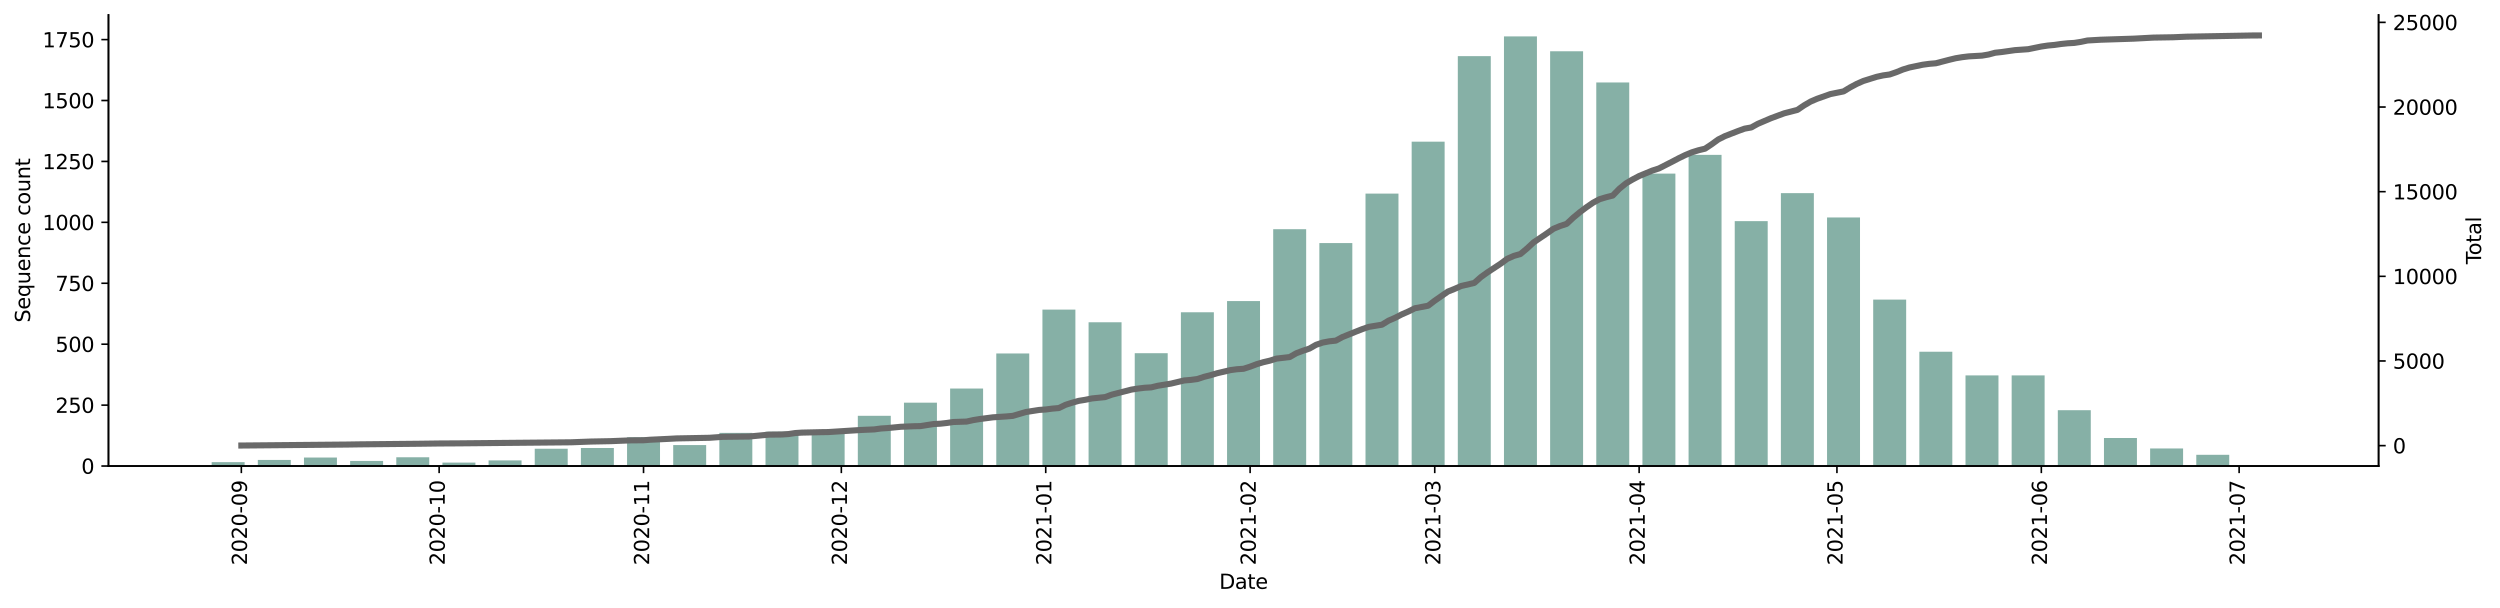 <?xml version="1.0" encoding="utf-8" standalone="no"?>
<!DOCTYPE svg PUBLIC "-//W3C//DTD SVG 1.1//EN"
  "http://www.w3.org/Graphics/SVG/1.1/DTD/svg11.dtd">
<svg height="298.766pt" version="1.1" viewBox="0 0 1229.019 298.766" width="1229.019pt" xmlns="http://www.w3.org/2000/svg" xmlns:xlink="http://www.w3.org/1999/xlink">
 <defs>
  <style type="text/css">*{stroke-linecap:butt;stroke-linejoin:round;}</style>
 </defs>
 <g id="figure_1">
  <g id="patch_1">
   <path d="M 0 298.766 
L 1229.019 298.766 
L 1229.019 0 
L 0 0 
z
" style="fill:#ffffff;"/>
  </g>
  <g id="axes_1">
   <g id="patch_2">
    <path d="M 53.328 229.105 
L 1169.328 229.105 
L 1169.328 7.345 
L 53.328 7.345 
z
" style="fill:#ffffff;"/>
   </g>
   <g id="patch_3">
    <path clip-path="url(#pffd2bc5285)" d="M 104.055 229.105 
L 120.262 229.105 
L 120.262 227.188 
L 104.055 227.188 
z
" style="fill:#86b0a6;"/>
   </g>
   <g id="patch_4">
    <path clip-path="url(#pffd2bc5285)" d="M 126.745 229.105 
L 142.952 229.105 
L 142.952 226.11 
L 126.745 226.11 
z
" style="fill:#86b0a6;"/>
   </g>
   <g id="patch_5">
    <path clip-path="url(#pffd2bc5285)" d="M 149.434 229.105 
L 165.641 229.105 
L 165.641 224.912 
L 149.434 224.912 
z
" style="fill:#86b0a6;"/>
   </g>
   <g id="patch_6">
    <path clip-path="url(#pffd2bc5285)" d="M 172.124 229.105 
L 188.331 229.105 
L 188.331 226.589 
L 172.124 226.589 
z
" style="fill:#86b0a6;"/>
   </g>
   <g id="patch_7">
    <path clip-path="url(#pffd2bc5285)" d="M 194.813 229.105 
L 211.02 229.105 
L 211.02 224.792 
L 194.813 224.792 
z
" style="fill:#86b0a6;"/>
   </g>
   <g id="patch_8">
    <path clip-path="url(#pffd2bc5285)" d="M 217.503 229.105 
L 233.71 229.105 
L 233.71 227.427 
L 217.503 227.427 
z
" style="fill:#86b0a6;"/>
   </g>
   <g id="patch_9">
    <path clip-path="url(#pffd2bc5285)" d="M 240.192 229.105 
L 256.399 229.105 
L 256.399 226.349 
L 240.192 226.349 
z
" style="fill:#86b0a6;"/>
   </g>
   <g id="patch_10">
    <path clip-path="url(#pffd2bc5285)" d="M 262.882 229.105 
L 279.089 229.105 
L 279.089 220.599 
L 262.882 220.599 
z
" style="fill:#86b0a6;"/>
   </g>
   <g id="patch_11">
    <path clip-path="url(#pffd2bc5285)" d="M 285.572 229.105 
L 301.778 229.105 
L 301.778 220.24 
L 285.572 220.24 
z
" style="fill:#86b0a6;"/>
   </g>
   <g id="patch_12">
    <path clip-path="url(#pffd2bc5285)" d="M 308.261 229.105 
L 324.468 229.105 
L 324.468 214.969 
L 308.261 214.969 
z
" style="fill:#86b0a6;"/>
   </g>
   <g id="patch_13">
    <path clip-path="url(#pffd2bc5285)" d="M 330.951 229.105 
L 347.157 229.105 
L 347.157 218.802 
L 330.951 218.802 
z
" style="fill:#86b0a6;"/>
   </g>
   <g id="patch_14">
    <path clip-path="url(#pffd2bc5285)" d="M 353.64 229.105 
L 369.847 229.105 
L 369.847 212.812 
L 353.64 212.812 
z
" style="fill:#86b0a6;"/>
   </g>
   <g id="patch_15">
    <path clip-path="url(#pffd2bc5285)" d="M 376.33 229.105 
L 392.536 229.105 
L 392.536 212.213 
L 376.33 212.213 
z
" style="fill:#86b0a6;"/>
   </g>
   <g id="patch_16">
    <path clip-path="url(#pffd2bc5285)" d="M 399.019 229.105 
L 415.226 229.105 
L 415.226 211.854 
L 399.019 211.854 
z
" style="fill:#86b0a6;"/>
   </g>
   <g id="patch_17">
    <path clip-path="url(#pffd2bc5285)" d="M 421.709 229.105 
L 437.915 229.105 
L 437.915 204.427 
L 421.709 204.427 
z
" style="fill:#86b0a6;"/>
   </g>
   <g id="patch_18">
    <path clip-path="url(#pffd2bc5285)" d="M 444.398 229.105 
L 460.605 229.105 
L 460.605 197.958 
L 444.398 197.958 
z
" style="fill:#86b0a6;"/>
   </g>
   <g id="patch_19">
    <path clip-path="url(#pffd2bc5285)" d="M 467.088 229.105 
L 483.294 229.105 
L 483.294 191.01 
L 467.088 191.01 
z
" style="fill:#86b0a6;"/>
   </g>
   <g id="patch_20">
    <path clip-path="url(#pffd2bc5285)" d="M 489.777 229.105 
L 505.984 229.105 
L 505.984 173.759 
L 489.777 173.759 
z
" style="fill:#86b0a6;"/>
   </g>
   <g id="patch_21">
    <path clip-path="url(#pffd2bc5285)" d="M 512.467 229.105 
L 528.673 229.105 
L 528.673 152.196 
L 512.467 152.196 
z
" style="fill:#86b0a6;"/>
   </g>
   <g id="patch_22">
    <path clip-path="url(#pffd2bc5285)" d="M 535.156 229.105 
L 551.363 229.105 
L 551.363 158.425 
L 535.156 158.425 
z
" style="fill:#86b0a6;"/>
   </g>
   <g id="patch_23">
    <path clip-path="url(#pffd2bc5285)" d="M 557.846 229.105 
L 574.052 229.105 
L 574.052 173.639 
L 557.846 173.639 
z
" style="fill:#86b0a6;"/>
   </g>
   <g id="patch_24">
    <path clip-path="url(#pffd2bc5285)" d="M 580.535 229.105 
L 596.742 229.105 
L 596.742 153.513 
L 580.535 153.513 
z
" style="fill:#86b0a6;"/>
   </g>
   <g id="patch_25">
    <path clip-path="url(#pffd2bc5285)" d="M 603.225 229.105 
L 619.432 229.105 
L 619.432 148.003 
L 603.225 148.003 
z
" style="fill:#86b0a6;"/>
   </g>
   <g id="patch_26">
    <path clip-path="url(#pffd2bc5285)" d="M 625.914 229.105 
L 642.121 229.105 
L 642.121 112.663 
L 625.914 112.663 
z
" style="fill:#86b0a6;"/>
   </g>
   <g id="patch_27">
    <path clip-path="url(#pffd2bc5285)" d="M 648.604 229.105 
L 664.811 229.105 
L 664.811 119.491 
L 648.604 119.491 
z
" style="fill:#86b0a6;"/>
   </g>
   <g id="patch_28">
    <path clip-path="url(#pffd2bc5285)" d="M 671.293 229.105 
L 687.5 229.105 
L 687.5 95.173 
L 671.293 95.173 
z
" style="fill:#86b0a6;"/>
   </g>
   <g id="patch_29">
    <path clip-path="url(#pffd2bc5285)" d="M 693.983 229.105 
L 710.19 229.105 
L 710.19 69.656 
L 693.983 69.656 
z
" style="fill:#86b0a6;"/>
   </g>
   <g id="patch_30">
    <path clip-path="url(#pffd2bc5285)" d="M 716.672 229.105 
L 732.879 229.105 
L 732.879 27.608 
L 716.672 27.608 
z
" style="fill:#86b0a6;"/>
   </g>
   <g id="patch_31">
    <path clip-path="url(#pffd2bc5285)" d="M 739.362 229.105 
L 755.569 229.105 
L 755.569 17.905 
L 739.362 17.905 
z
" style="fill:#86b0a6;"/>
   </g>
   <g id="patch_32">
    <path clip-path="url(#pffd2bc5285)" d="M 762.051 229.105 
L 778.258 229.105 
L 778.258 25.212 
L 762.051 25.212 
z
" style="fill:#86b0a6;"/>
   </g>
   <g id="patch_33">
    <path clip-path="url(#pffd2bc5285)" d="M 784.741 229.105 
L 800.948 229.105 
L 800.948 40.546 
L 784.741 40.546 
z
" style="fill:#86b0a6;"/>
   </g>
   <g id="patch_34">
    <path clip-path="url(#pffd2bc5285)" d="M 807.43 229.105 
L 823.637 229.105 
L 823.637 85.35 
L 807.43 85.35 
z
" style="fill:#86b0a6;"/>
   </g>
   <g id="patch_35">
    <path clip-path="url(#pffd2bc5285)" d="M 830.12 229.105 
L 846.327 229.105 
L 846.327 76.125 
L 830.12 76.125 
z
" style="fill:#86b0a6;"/>
   </g>
   <g id="patch_36">
    <path clip-path="url(#pffd2bc5285)" d="M 852.809 229.105 
L 869.016 229.105 
L 869.016 108.71 
L 852.809 108.71 
z
" style="fill:#86b0a6;"/>
   </g>
   <g id="patch_37">
    <path clip-path="url(#pffd2bc5285)" d="M 875.499 229.105 
L 891.706 229.105 
L 891.706 94.933 
L 875.499 94.933 
z
" style="fill:#86b0a6;"/>
   </g>
   <g id="patch_38">
    <path clip-path="url(#pffd2bc5285)" d="M 898.188 229.105 
L 914.395 229.105 
L 914.395 106.913 
L 898.188 106.913 
z
" style="fill:#86b0a6;"/>
   </g>
   <g id="patch_39">
    <path clip-path="url(#pffd2bc5285)" d="M 920.878 229.105 
L 937.085 229.105 
L 937.085 147.284 
L 920.878 147.284 
z
" style="fill:#86b0a6;"/>
   </g>
   <g id="patch_40">
    <path clip-path="url(#pffd2bc5285)" d="M 943.567 229.105 
L 959.774 229.105 
L 959.774 172.92 
L 943.567 172.92 
z
" style="fill:#86b0a6;"/>
   </g>
   <g id="patch_41">
    <path clip-path="url(#pffd2bc5285)" d="M 966.257 229.105 
L 982.464 229.105 
L 982.464 184.541 
L 966.257 184.541 
z
" style="fill:#86b0a6;"/>
   </g>
   <g id="patch_42">
    <path clip-path="url(#pffd2bc5285)" d="M 988.946 229.105 
L 1005.153 229.105 
L 1005.153 184.541 
L 988.946 184.541 
z
" style="fill:#86b0a6;"/>
   </g>
   <g id="patch_43">
    <path clip-path="url(#pffd2bc5285)" d="M 1011.636 229.105 
L 1027.843 229.105 
L 1027.843 201.671 
L 1011.636 201.671 
z
" style="fill:#86b0a6;"/>
   </g>
   <g id="patch_44">
    <path clip-path="url(#pffd2bc5285)" d="M 1034.326 229.105 
L 1050.532 229.105 
L 1050.532 215.328 
L 1034.326 215.328 
z
" style="fill:#86b0a6;"/>
   </g>
   <g id="patch_45">
    <path clip-path="url(#pffd2bc5285)" d="M 1057.015 229.105 
L 1073.222 229.105 
L 1073.222 220.479 
L 1057.015 220.479 
z
" style="fill:#86b0a6;"/>
   </g>
   <g id="patch_46">
    <path clip-path="url(#pffd2bc5285)" d="M 1079.705 229.105 
L 1095.911 229.105 
L 1095.911 223.594 
L 1079.705 223.594 
z
" style="fill:#86b0a6;"/>
   </g>
   <g id="patch_47">
    <path clip-path="url(#pffd2bc5285)" d="M 1102.394 229.105 
L 1118.601 229.105 
L 1118.601 228.865 
L 1102.394 228.865 
z
" style="fill:#86b0a6;"/>
   </g>
   <g id="matplotlib.axis_1">
    <g id="xtick_1">
     <g id="line2d_1">
      <defs>
       <path d="M 0 0 
L 0 3.5 
" id="m26aab458f3" style="stroke:#000000;stroke-width:0.8;"/>
      </defs>
      <g>
       <use style="stroke:#000000;stroke-width:0.8;" x="118.642" xlink:href="#m26aab458f3" y="229.105"/>
      </g>
     </g>
     <g id="text_1">
      <!-- 2020-09 -->
      <g transform="translate(121.401 277.887)rotate(-90)scale(0.1 -0.1)">
       <defs>
        <path d="M 1228 531 
L 3431 531 
L 3431 0 
L 469 0 
L 469 531 
Q 828 903 1448 1529 
Q 2069 2156 2228 2338 
Q 2531 2678 2651 2914 
Q 2772 3150 2772 3378 
Q 2772 3750 2511 3984 
Q 2250 4219 1831 4219 
Q 1534 4219 1204 4116 
Q 875 4013 500 3803 
L 500 4441 
Q 881 4594 1212 4672 
Q 1544 4750 1819 4750 
Q 2544 4750 2975 4387 
Q 3406 4025 3406 3419 
Q 3406 3131 3298 2873 
Q 3191 2616 2906 2266 
Q 2828 2175 2409 1742 
Q 1991 1309 1228 531 
z
" id="DejaVuSans-32" transform="scale(0.016)"/>
        <path d="M 2034 4250 
Q 1547 4250 1301 3770 
Q 1056 3291 1056 2328 
Q 1056 1369 1301 889 
Q 1547 409 2034 409 
Q 2525 409 2770 889 
Q 3016 1369 3016 2328 
Q 3016 3291 2770 3770 
Q 2525 4250 2034 4250 
z
M 2034 4750 
Q 2819 4750 3233 4129 
Q 3647 3509 3647 2328 
Q 3647 1150 3233 529 
Q 2819 -91 2034 -91 
Q 1250 -91 836 529 
Q 422 1150 422 2328 
Q 422 3509 836 4129 
Q 1250 4750 2034 4750 
z
" id="DejaVuSans-30" transform="scale(0.016)"/>
        <path d="M 313 2009 
L 1997 2009 
L 1997 1497 
L 313 1497 
L 313 2009 
z
" id="DejaVuSans-2d" transform="scale(0.016)"/>
        <path d="M 703 97 
L 703 672 
Q 941 559 1184 500 
Q 1428 441 1663 441 
Q 2288 441 2617 861 
Q 2947 1281 2994 2138 
Q 2813 1869 2534 1725 
Q 2256 1581 1919 1581 
Q 1219 1581 811 2004 
Q 403 2428 403 3163 
Q 403 3881 828 4315 
Q 1253 4750 1959 4750 
Q 2769 4750 3195 4129 
Q 3622 3509 3622 2328 
Q 3622 1225 3098 567 
Q 2575 -91 1691 -91 
Q 1453 -91 1209 -44 
Q 966 3 703 97 
z
M 1959 2075 
Q 2384 2075 2632 2365 
Q 2881 2656 2881 3163 
Q 2881 3666 2632 3958 
Q 2384 4250 1959 4250 
Q 1534 4250 1286 3958 
Q 1038 3666 1038 3163 
Q 1038 2656 1286 2365 
Q 1534 2075 1959 2075 
z
" id="DejaVuSans-39" transform="scale(0.016)"/>
       </defs>
       <use xlink:href="#DejaVuSans-32"/>
       <use x="63.623" xlink:href="#DejaVuSans-30"/>
       <use x="127.246" xlink:href="#DejaVuSans-32"/>
       <use x="190.869" xlink:href="#DejaVuSans-30"/>
       <use x="254.492" xlink:href="#DejaVuSans-2d"/>
       <use x="290.576" xlink:href="#DejaVuSans-30"/>
       <use x="354.199" xlink:href="#DejaVuSans-39"/>
      </g>
     </g>
    </g>
    <g id="xtick_2">
     <g id="line2d_2">
      <g>
       <use style="stroke:#000000;stroke-width:0.8;" x="215.882" xlink:href="#m26aab458f3" y="229.105"/>
      </g>
     </g>
     <g id="text_2">
      <!-- 2020-10 -->
      <g transform="translate(218.642 277.887)rotate(-90)scale(0.1 -0.1)">
       <defs>
        <path d="M 794 531 
L 1825 531 
L 1825 4091 
L 703 3866 
L 703 4441 
L 1819 4666 
L 2450 4666 
L 2450 531 
L 3481 531 
L 3481 0 
L 794 0 
L 794 531 
z
" id="DejaVuSans-31" transform="scale(0.016)"/>
       </defs>
       <use xlink:href="#DejaVuSans-32"/>
       <use x="63.623" xlink:href="#DejaVuSans-30"/>
       <use x="127.246" xlink:href="#DejaVuSans-32"/>
       <use x="190.869" xlink:href="#DejaVuSans-30"/>
       <use x="254.492" xlink:href="#DejaVuSans-2d"/>
       <use x="290.576" xlink:href="#DejaVuSans-31"/>
       <use x="354.199" xlink:href="#DejaVuSans-30"/>
      </g>
     </g>
    </g>
    <g id="xtick_3">
     <g id="line2d_3">
      <g>
       <use style="stroke:#000000;stroke-width:0.8;" x="316.364" xlink:href="#m26aab458f3" y="229.105"/>
      </g>
     </g>
     <g id="text_3">
      <!-- 2020-11 -->
      <g transform="translate(319.124 277.887)rotate(-90)scale(0.1 -0.1)">
       <use xlink:href="#DejaVuSans-32"/>
       <use x="63.623" xlink:href="#DejaVuSans-30"/>
       <use x="127.246" xlink:href="#DejaVuSans-32"/>
       <use x="190.869" xlink:href="#DejaVuSans-30"/>
       <use x="254.492" xlink:href="#DejaVuSans-2d"/>
       <use x="290.576" xlink:href="#DejaVuSans-31"/>
       <use x="354.199" xlink:href="#DejaVuSans-31"/>
      </g>
     </g>
    </g>
    <g id="xtick_4">
     <g id="line2d_4">
      <g>
       <use style="stroke:#000000;stroke-width:0.8;" x="413.605" xlink:href="#m26aab458f3" y="229.105"/>
      </g>
     </g>
     <g id="text_4">
      <!-- 2020-12 -->
      <g transform="translate(416.365 277.887)rotate(-90)scale(0.1 -0.1)">
       <use xlink:href="#DejaVuSans-32"/>
       <use x="63.623" xlink:href="#DejaVuSans-30"/>
       <use x="127.246" xlink:href="#DejaVuSans-32"/>
       <use x="190.869" xlink:href="#DejaVuSans-30"/>
       <use x="254.492" xlink:href="#DejaVuSans-2d"/>
       <use x="290.576" xlink:href="#DejaVuSans-31"/>
       <use x="354.199" xlink:href="#DejaVuSans-32"/>
      </g>
     </g>
    </g>
    <g id="xtick_5">
     <g id="line2d_5">
      <g>
       <use style="stroke:#000000;stroke-width:0.8;" x="514.087" xlink:href="#m26aab458f3" y="229.105"/>
      </g>
     </g>
     <g id="text_5">
      <!-- 2021-01 -->
      <g transform="translate(516.847 277.887)rotate(-90)scale(0.1 -0.1)">
       <use xlink:href="#DejaVuSans-32"/>
       <use x="63.623" xlink:href="#DejaVuSans-30"/>
       <use x="127.246" xlink:href="#DejaVuSans-32"/>
       <use x="190.869" xlink:href="#DejaVuSans-31"/>
       <use x="254.492" xlink:href="#DejaVuSans-2d"/>
       <use x="290.576" xlink:href="#DejaVuSans-30"/>
       <use x="354.199" xlink:href="#DejaVuSans-31"/>
      </g>
     </g>
    </g>
    <g id="xtick_6">
     <g id="line2d_6">
      <g>
       <use style="stroke:#000000;stroke-width:0.8;" x="614.569" xlink:href="#m26aab458f3" y="229.105"/>
      </g>
     </g>
     <g id="text_6">
      <!-- 2021-02 -->
      <g transform="translate(617.329 277.887)rotate(-90)scale(0.1 -0.1)">
       <use xlink:href="#DejaVuSans-32"/>
       <use x="63.623" xlink:href="#DejaVuSans-30"/>
       <use x="127.246" xlink:href="#DejaVuSans-32"/>
       <use x="190.869" xlink:href="#DejaVuSans-31"/>
       <use x="254.492" xlink:href="#DejaVuSans-2d"/>
       <use x="290.576" xlink:href="#DejaVuSans-30"/>
       <use x="354.199" xlink:href="#DejaVuSans-32"/>
      </g>
     </g>
    </g>
    <g id="xtick_7">
     <g id="line2d_7">
      <g>
       <use style="stroke:#000000;stroke-width:0.8;" x="705.328" xlink:href="#m26aab458f3" y="229.105"/>
      </g>
     </g>
     <g id="text_7">
      <!-- 2021-03 -->
      <g transform="translate(708.087 277.887)rotate(-90)scale(0.1 -0.1)">
       <defs>
        <path d="M 2597 2516 
Q 3050 2419 3304 2112 
Q 3559 1806 3559 1356 
Q 3559 666 3084 287 
Q 2609 -91 1734 -91 
Q 1441 -91 1130 -33 
Q 819 25 488 141 
L 488 750 
Q 750 597 1062 519 
Q 1375 441 1716 441 
Q 2309 441 2620 675 
Q 2931 909 2931 1356 
Q 2931 1769 2642 2001 
Q 2353 2234 1838 2234 
L 1294 2234 
L 1294 2753 
L 1863 2753 
Q 2328 2753 2575 2939 
Q 2822 3125 2822 3475 
Q 2822 3834 2567 4026 
Q 2313 4219 1838 4219 
Q 1578 4219 1281 4162 
Q 984 4106 628 3988 
L 628 4550 
Q 988 4650 1302 4700 
Q 1616 4750 1894 4750 
Q 2613 4750 3031 4423 
Q 3450 4097 3450 3541 
Q 3450 3153 3228 2886 
Q 3006 2619 2597 2516 
z
" id="DejaVuSans-33" transform="scale(0.016)"/>
       </defs>
       <use xlink:href="#DejaVuSans-32"/>
       <use x="63.623" xlink:href="#DejaVuSans-30"/>
       <use x="127.246" xlink:href="#DejaVuSans-32"/>
       <use x="190.869" xlink:href="#DejaVuSans-31"/>
       <use x="254.492" xlink:href="#DejaVuSans-2d"/>
       <use x="290.576" xlink:href="#DejaVuSans-30"/>
       <use x="354.199" xlink:href="#DejaVuSans-33"/>
      </g>
     </g>
    </g>
    <g id="xtick_8">
     <g id="line2d_8">
      <g>
       <use style="stroke:#000000;stroke-width:0.8;" x="805.81" xlink:href="#m26aab458f3" y="229.105"/>
      </g>
     </g>
     <g id="text_8">
      <!-- 2021-04 -->
      <g transform="translate(808.569 277.887)rotate(-90)scale(0.1 -0.1)">
       <defs>
        <path d="M 2419 4116 
L 825 1625 
L 2419 1625 
L 2419 4116 
z
M 2253 4666 
L 3047 4666 
L 3047 1625 
L 3713 1625 
L 3713 1100 
L 3047 1100 
L 3047 0 
L 2419 0 
L 2419 1100 
L 313 1100 
L 313 1709 
L 2253 4666 
z
" id="DejaVuSans-34" transform="scale(0.016)"/>
       </defs>
       <use xlink:href="#DejaVuSans-32"/>
       <use x="63.623" xlink:href="#DejaVuSans-30"/>
       <use x="127.246" xlink:href="#DejaVuSans-32"/>
       <use x="190.869" xlink:href="#DejaVuSans-31"/>
       <use x="254.492" xlink:href="#DejaVuSans-2d"/>
       <use x="290.576" xlink:href="#DejaVuSans-30"/>
       <use x="354.199" xlink:href="#DejaVuSans-34"/>
      </g>
     </g>
    </g>
    <g id="xtick_9">
     <g id="line2d_9">
      <g>
       <use style="stroke:#000000;stroke-width:0.8;" x="903.05" xlink:href="#m26aab458f3" y="229.105"/>
      </g>
     </g>
     <g id="text_9">
      <!-- 2021-05 -->
      <g transform="translate(905.81 277.887)rotate(-90)scale(0.1 -0.1)">
       <defs>
        <path d="M 691 4666 
L 3169 4666 
L 3169 4134 
L 1269 4134 
L 1269 2991 
Q 1406 3038 1543 3061 
Q 1681 3084 1819 3084 
Q 2600 3084 3056 2656 
Q 3513 2228 3513 1497 
Q 3513 744 3044 326 
Q 2575 -91 1722 -91 
Q 1428 -91 1123 -41 
Q 819 9 494 109 
L 494 744 
Q 775 591 1075 516 
Q 1375 441 1709 441 
Q 2250 441 2565 725 
Q 2881 1009 2881 1497 
Q 2881 1984 2565 2268 
Q 2250 2553 1709 2553 
Q 1456 2553 1204 2497 
Q 953 2441 691 2322 
L 691 4666 
z
" id="DejaVuSans-35" transform="scale(0.016)"/>
       </defs>
       <use xlink:href="#DejaVuSans-32"/>
       <use x="63.623" xlink:href="#DejaVuSans-30"/>
       <use x="127.246" xlink:href="#DejaVuSans-32"/>
       <use x="190.869" xlink:href="#DejaVuSans-31"/>
       <use x="254.492" xlink:href="#DejaVuSans-2d"/>
       <use x="290.576" xlink:href="#DejaVuSans-30"/>
       <use x="354.199" xlink:href="#DejaVuSans-35"/>
      </g>
     </g>
    </g>
    <g id="xtick_10">
     <g id="line2d_10">
      <g>
       <use style="stroke:#000000;stroke-width:0.8;" x="1003.533" xlink:href="#m26aab458f3" y="229.105"/>
      </g>
     </g>
     <g id="text_10">
      <!-- 2021-06 -->
      <g transform="translate(1006.292 277.887)rotate(-90)scale(0.1 -0.1)">
       <defs>
        <path d="M 2113 2584 
Q 1688 2584 1439 2293 
Q 1191 2003 1191 1497 
Q 1191 994 1439 701 
Q 1688 409 2113 409 
Q 2538 409 2786 701 
Q 3034 994 3034 1497 
Q 3034 2003 2786 2293 
Q 2538 2584 2113 2584 
z
M 3366 4563 
L 3366 3988 
Q 3128 4100 2886 4159 
Q 2644 4219 2406 4219 
Q 1781 4219 1451 3797 
Q 1122 3375 1075 2522 
Q 1259 2794 1537 2939 
Q 1816 3084 2150 3084 
Q 2853 3084 3261 2657 
Q 3669 2231 3669 1497 
Q 3669 778 3244 343 
Q 2819 -91 2113 -91 
Q 1303 -91 875 529 
Q 447 1150 447 2328 
Q 447 3434 972 4092 
Q 1497 4750 2381 4750 
Q 2619 4750 2861 4703 
Q 3103 4656 3366 4563 
z
" id="DejaVuSans-36" transform="scale(0.016)"/>
       </defs>
       <use xlink:href="#DejaVuSans-32"/>
       <use x="63.623" xlink:href="#DejaVuSans-30"/>
       <use x="127.246" xlink:href="#DejaVuSans-32"/>
       <use x="190.869" xlink:href="#DejaVuSans-31"/>
       <use x="254.492" xlink:href="#DejaVuSans-2d"/>
       <use x="290.576" xlink:href="#DejaVuSans-30"/>
       <use x="354.199" xlink:href="#DejaVuSans-36"/>
      </g>
     </g>
    </g>
    <g id="xtick_11">
     <g id="line2d_11">
      <g>
       <use style="stroke:#000000;stroke-width:0.8;" x="1100.773" xlink:href="#m26aab458f3" y="229.105"/>
      </g>
     </g>
     <g id="text_11">
      <!-- 2021-07 -->
      <g transform="translate(1103.533 277.887)rotate(-90)scale(0.1 -0.1)">
       <defs>
        <path d="M 525 4666 
L 3525 4666 
L 3525 4397 
L 1831 0 
L 1172 0 
L 2766 4134 
L 525 4134 
L 525 4666 
z
" id="DejaVuSans-37" transform="scale(0.016)"/>
       </defs>
       <use xlink:href="#DejaVuSans-32"/>
       <use x="63.623" xlink:href="#DejaVuSans-30"/>
       <use x="127.246" xlink:href="#DejaVuSans-32"/>
       <use x="190.869" xlink:href="#DejaVuSans-31"/>
       <use x="254.492" xlink:href="#DejaVuSans-2d"/>
       <use x="290.576" xlink:href="#DejaVuSans-30"/>
       <use x="354.199" xlink:href="#DejaVuSans-37"/>
      </g>
     </g>
    </g>
    <g id="text_12">
     <!-- Date -->
     <g transform="translate(599.377 289.486)scale(0.1 -0.1)">
      <defs>
       <path d="M 1259 4147 
L 1259 519 
L 2022 519 
Q 2988 519 3436 956 
Q 3884 1394 3884 2338 
Q 3884 3275 3436 3711 
Q 2988 4147 2022 4147 
L 1259 4147 
z
M 628 4666 
L 1925 4666 
Q 3281 4666 3915 4102 
Q 4550 3538 4550 2338 
Q 4550 1131 3912 565 
Q 3275 0 1925 0 
L 628 0 
L 628 4666 
z
" id="DejaVuSans-44" transform="scale(0.016)"/>
       <path d="M 2194 1759 
Q 1497 1759 1228 1600 
Q 959 1441 959 1056 
Q 959 750 1161 570 
Q 1363 391 1709 391 
Q 2188 391 2477 730 
Q 2766 1069 2766 1631 
L 2766 1759 
L 2194 1759 
z
M 3341 1997 
L 3341 0 
L 2766 0 
L 2766 531 
Q 2569 213 2275 61 
Q 1981 -91 1556 -91 
Q 1019 -91 701 211 
Q 384 513 384 1019 
Q 384 1609 779 1909 
Q 1175 2209 1959 2209 
L 2766 2209 
L 2766 2266 
Q 2766 2663 2505 2880 
Q 2244 3097 1772 3097 
Q 1472 3097 1187 3025 
Q 903 2953 641 2809 
L 641 3341 
Q 956 3463 1253 3523 
Q 1550 3584 1831 3584 
Q 2591 3584 2966 3190 
Q 3341 2797 3341 1997 
z
" id="DejaVuSans-61" transform="scale(0.016)"/>
       <path d="M 1172 4494 
L 1172 3500 
L 2356 3500 
L 2356 3053 
L 1172 3053 
L 1172 1153 
Q 1172 725 1289 603 
Q 1406 481 1766 481 
L 2356 481 
L 2356 0 
L 1766 0 
Q 1100 0 847 248 
Q 594 497 594 1153 
L 594 3053 
L 172 3053 
L 172 3500 
L 594 3500 
L 594 4494 
L 1172 4494 
z
" id="DejaVuSans-74" transform="scale(0.016)"/>
       <path d="M 3597 1894 
L 3597 1613 
L 953 1613 
Q 991 1019 1311 708 
Q 1631 397 2203 397 
Q 2534 397 2845 478 
Q 3156 559 3463 722 
L 3463 178 
Q 3153 47 2828 -22 
Q 2503 -91 2169 -91 
Q 1331 -91 842 396 
Q 353 884 353 1716 
Q 353 2575 817 3079 
Q 1281 3584 2069 3584 
Q 2775 3584 3186 3129 
Q 3597 2675 3597 1894 
z
M 3022 2063 
Q 3016 2534 2758 2815 
Q 2500 3097 2075 3097 
Q 1594 3097 1305 2825 
Q 1016 2553 972 2059 
L 3022 2063 
z
" id="DejaVuSans-65" transform="scale(0.016)"/>
      </defs>
      <use xlink:href="#DejaVuSans-44"/>
      <use x="77.002" xlink:href="#DejaVuSans-61"/>
      <use x="138.281" xlink:href="#DejaVuSans-74"/>
      <use x="177.49" xlink:href="#DejaVuSans-65"/>
     </g>
    </g>
   </g>
   <g id="matplotlib.axis_2">
    <g id="ytick_1">
     <g id="line2d_12">
      <defs>
       <path d="M 0 0 
L -3.5 0 
" id="m1df9f09d03" style="stroke:#000000;stroke-width:0.8;"/>
      </defs>
      <g>
       <use style="stroke:#000000;stroke-width:0.8;" x="53.328" xlink:href="#m1df9f09d03" y="229.105"/>
      </g>
     </g>
     <g id="text_13">
      <!-- 0 -->
      <g transform="translate(39.966 232.904)scale(0.1 -0.1)">
       <use xlink:href="#DejaVuSans-30"/>
      </g>
     </g>
    </g>
    <g id="ytick_2">
     <g id="line2d_13">
      <g>
       <use style="stroke:#000000;stroke-width:0.8;" x="53.328" xlink:href="#m1df9f09d03" y="199.156"/>
      </g>
     </g>
     <g id="text_14">
      <!-- 250 -->
      <g transform="translate(27.241 202.955)scale(0.1 -0.1)">
       <use xlink:href="#DejaVuSans-32"/>
       <use x="63.623" xlink:href="#DejaVuSans-35"/>
       <use x="127.246" xlink:href="#DejaVuSans-30"/>
      </g>
     </g>
    </g>
    <g id="ytick_3">
     <g id="line2d_14">
      <g>
       <use style="stroke:#000000;stroke-width:0.8;" x="53.328" xlink:href="#m1df9f09d03" y="169.207"/>
      </g>
     </g>
     <g id="text_15">
      <!-- 500 -->
      <g transform="translate(27.241 173.006)scale(0.1 -0.1)">
       <use xlink:href="#DejaVuSans-35"/>
       <use x="63.623" xlink:href="#DejaVuSans-30"/>
       <use x="127.246" xlink:href="#DejaVuSans-30"/>
      </g>
     </g>
    </g>
    <g id="ytick_4">
     <g id="line2d_15">
      <g>
       <use style="stroke:#000000;stroke-width:0.8;" x="53.328" xlink:href="#m1df9f09d03" y="139.258"/>
      </g>
     </g>
     <g id="text_16">
      <!-- 750 -->
      <g transform="translate(27.241 143.057)scale(0.1 -0.1)">
       <use xlink:href="#DejaVuSans-37"/>
       <use x="63.623" xlink:href="#DejaVuSans-35"/>
       <use x="127.246" xlink:href="#DejaVuSans-30"/>
      </g>
     </g>
    </g>
    <g id="ytick_5">
     <g id="line2d_16">
      <g>
       <use style="stroke:#000000;stroke-width:0.8;" x="53.328" xlink:href="#m1df9f09d03" y="109.309"/>
      </g>
     </g>
     <g id="text_17">
      <!-- 1000 -->
      <g transform="translate(20.878 113.108)scale(0.1 -0.1)">
       <use xlink:href="#DejaVuSans-31"/>
       <use x="63.623" xlink:href="#DejaVuSans-30"/>
       <use x="127.246" xlink:href="#DejaVuSans-30"/>
       <use x="190.869" xlink:href="#DejaVuSans-30"/>
      </g>
     </g>
    </g>
    <g id="ytick_6">
     <g id="line2d_17">
      <g>
       <use style="stroke:#000000;stroke-width:0.8;" x="53.328" xlink:href="#m1df9f09d03" y="79.36"/>
      </g>
     </g>
     <g id="text_18">
      <!-- 1250 -->
      <g transform="translate(20.878 83.159)scale(0.1 -0.1)">
       <use xlink:href="#DejaVuSans-31"/>
       <use x="63.623" xlink:href="#DejaVuSans-32"/>
       <use x="127.246" xlink:href="#DejaVuSans-35"/>
       <use x="190.869" xlink:href="#DejaVuSans-30"/>
      </g>
     </g>
    </g>
    <g id="ytick_7">
     <g id="line2d_18">
      <g>
       <use style="stroke:#000000;stroke-width:0.8;" x="53.328" xlink:href="#m1df9f09d03" y="49.411"/>
      </g>
     </g>
     <g id="text_19">
      <!-- 1500 -->
      <g transform="translate(20.878 53.21)scale(0.1 -0.1)">
       <use xlink:href="#DejaVuSans-31"/>
       <use x="63.623" xlink:href="#DejaVuSans-35"/>
       <use x="127.246" xlink:href="#DejaVuSans-30"/>
       <use x="190.869" xlink:href="#DejaVuSans-30"/>
      </g>
     </g>
    </g>
    <g id="ytick_8">
     <g id="line2d_19">
      <g>
       <use style="stroke:#000000;stroke-width:0.8;" x="53.328" xlink:href="#m1df9f09d03" y="19.462"/>
      </g>
     </g>
     <g id="text_20">
      <!-- 1750 -->
      <g transform="translate(20.878 23.261)scale(0.1 -0.1)">
       <use xlink:href="#DejaVuSans-31"/>
       <use x="63.623" xlink:href="#DejaVuSans-37"/>
       <use x="127.246" xlink:href="#DejaVuSans-35"/>
       <use x="190.869" xlink:href="#DejaVuSans-30"/>
      </g>
     </g>
    </g>
    <g id="text_21">
     <!-- Sequence count -->
     <g transform="translate(14.798 158.585)rotate(-90)scale(0.1 -0.1)">
      <defs>
       <path d="M 3425 4513 
L 3425 3897 
Q 3066 4069 2747 4153 
Q 2428 4238 2131 4238 
Q 1616 4238 1336 4038 
Q 1056 3838 1056 3469 
Q 1056 3159 1242 3001 
Q 1428 2844 1947 2747 
L 2328 2669 
Q 3034 2534 3370 2195 
Q 3706 1856 3706 1288 
Q 3706 609 3251 259 
Q 2797 -91 1919 -91 
Q 1588 -91 1214 -16 
Q 841 59 441 206 
L 441 856 
Q 825 641 1194 531 
Q 1563 422 1919 422 
Q 2459 422 2753 634 
Q 3047 847 3047 1241 
Q 3047 1584 2836 1778 
Q 2625 1972 2144 2069 
L 1759 2144 
Q 1053 2284 737 2584 
Q 422 2884 422 3419 
Q 422 4038 858 4394 
Q 1294 4750 2059 4750 
Q 2388 4750 2728 4690 
Q 3069 4631 3425 4513 
z
" id="DejaVuSans-53" transform="scale(0.016)"/>
       <path d="M 947 1747 
Q 947 1113 1208 752 
Q 1469 391 1925 391 
Q 2381 391 2643 752 
Q 2906 1113 2906 1747 
Q 2906 2381 2643 2742 
Q 2381 3103 1925 3103 
Q 1469 3103 1208 2742 
Q 947 2381 947 1747 
z
M 2906 525 
Q 2725 213 2448 61 
Q 2172 -91 1784 -91 
Q 1150 -91 751 415 
Q 353 922 353 1747 
Q 353 2572 751 3078 
Q 1150 3584 1784 3584 
Q 2172 3584 2448 3432 
Q 2725 3281 2906 2969 
L 2906 3500 
L 3481 3500 
L 3481 -1331 
L 2906 -1331 
L 2906 525 
z
" id="DejaVuSans-71" transform="scale(0.016)"/>
       <path d="M 544 1381 
L 544 3500 
L 1119 3500 
L 1119 1403 
Q 1119 906 1312 657 
Q 1506 409 1894 409 
Q 2359 409 2629 706 
Q 2900 1003 2900 1516 
L 2900 3500 
L 3475 3500 
L 3475 0 
L 2900 0 
L 2900 538 
Q 2691 219 2414 64 
Q 2138 -91 1772 -91 
Q 1169 -91 856 284 
Q 544 659 544 1381 
z
M 1991 3584 
L 1991 3584 
z
" id="DejaVuSans-75" transform="scale(0.016)"/>
       <path d="M 3513 2113 
L 3513 0 
L 2938 0 
L 2938 2094 
Q 2938 2591 2744 2837 
Q 2550 3084 2163 3084 
Q 1697 3084 1428 2787 
Q 1159 2491 1159 1978 
L 1159 0 
L 581 0 
L 581 3500 
L 1159 3500 
L 1159 2956 
Q 1366 3272 1645 3428 
Q 1925 3584 2291 3584 
Q 2894 3584 3203 3211 
Q 3513 2838 3513 2113 
z
" id="DejaVuSans-6e" transform="scale(0.016)"/>
       <path d="M 3122 3366 
L 3122 2828 
Q 2878 2963 2633 3030 
Q 2388 3097 2138 3097 
Q 1578 3097 1268 2742 
Q 959 2388 959 1747 
Q 959 1106 1268 751 
Q 1578 397 2138 397 
Q 2388 397 2633 464 
Q 2878 531 3122 666 
L 3122 134 
Q 2881 22 2623 -34 
Q 2366 -91 2075 -91 
Q 1284 -91 818 406 
Q 353 903 353 1747 
Q 353 2603 823 3093 
Q 1294 3584 2113 3584 
Q 2378 3584 2631 3529 
Q 2884 3475 3122 3366 
z
" id="DejaVuSans-63" transform="scale(0.016)"/>
       <path id="DejaVuSans-20" transform="scale(0.016)"/>
       <path d="M 1959 3097 
Q 1497 3097 1228 2736 
Q 959 2375 959 1747 
Q 959 1119 1226 758 
Q 1494 397 1959 397 
Q 2419 397 2687 759 
Q 2956 1122 2956 1747 
Q 2956 2369 2687 2733 
Q 2419 3097 1959 3097 
z
M 1959 3584 
Q 2709 3584 3137 3096 
Q 3566 2609 3566 1747 
Q 3566 888 3137 398 
Q 2709 -91 1959 -91 
Q 1206 -91 779 398 
Q 353 888 353 1747 
Q 353 2609 779 3096 
Q 1206 3584 1959 3584 
z
" id="DejaVuSans-6f" transform="scale(0.016)"/>
      </defs>
      <use xlink:href="#DejaVuSans-53"/>
      <use x="63.477" xlink:href="#DejaVuSans-65"/>
      <use x="125" xlink:href="#DejaVuSans-71"/>
      <use x="188.477" xlink:href="#DejaVuSans-75"/>
      <use x="251.855" xlink:href="#DejaVuSans-65"/>
      <use x="313.379" xlink:href="#DejaVuSans-6e"/>
      <use x="376.758" xlink:href="#DejaVuSans-63"/>
      <use x="431.738" xlink:href="#DejaVuSans-65"/>
      <use x="493.262" xlink:href="#DejaVuSans-20"/>
      <use x="525.049" xlink:href="#DejaVuSans-63"/>
      <use x="580.029" xlink:href="#DejaVuSans-6f"/>
      <use x="641.211" xlink:href="#DejaVuSans-75"/>
      <use x="704.59" xlink:href="#DejaVuSans-6e"/>
      <use x="767.969" xlink:href="#DejaVuSans-74"/>
     </g>
    </g>
   </g>
   <g id="patch_48">
    <path d="M 53.328 229.105 
L 53.328 7.345 
" style="fill:none;stroke:#000000;stroke-linecap:square;stroke-linejoin:miter;stroke-width:0.8;"/>
   </g>
   <g id="patch_49">
    <path d="M 1169.328 229.105 
L 1169.328 7.345 
" style="fill:none;stroke:#000000;stroke-linecap:square;stroke-linejoin:miter;stroke-width:0.8;"/>
   </g>
   <g id="patch_50">
    <path d="M 53.328 229.105 
L 1169.328 229.105 
" style="fill:none;stroke:#000000;stroke-linecap:square;stroke-linejoin:miter;stroke-width:0.8;"/>
   </g>
  </g>
  <g id="axes_2">
   <g id="matplotlib.axis_3">
    <g id="ytick_9">
     <g id="line2d_20">
      <defs>
       <path d="M 0 0 
L 3.5 0 
" id="me9d6439bb5" style="stroke:#000000;stroke-width:0.8;"/>
      </defs>
      <g>
       <use style="stroke:#000000;stroke-width:0.8;" x="1169.328" xlink:href="#me9d6439bb5" y="219.075"/>
      </g>
     </g>
     <g id="text_22">
      <!-- 0 -->
      <g transform="translate(1176.328 222.874)scale(0.1 -0.1)">
       <use xlink:href="#DejaVuSans-30"/>
      </g>
     </g>
    </g>
    <g id="ytick_10">
     <g id="line2d_21">
      <g>
       <use style="stroke:#000000;stroke-width:0.8;" x="1169.328" xlink:href="#me9d6439bb5" y="177.459"/>
      </g>
     </g>
     <g id="text_23">
      <!-- 5000 -->
      <g transform="translate(1176.328 181.259)scale(0.1 -0.1)">
       <use xlink:href="#DejaVuSans-35"/>
       <use x="63.623" xlink:href="#DejaVuSans-30"/>
       <use x="127.246" xlink:href="#DejaVuSans-30"/>
       <use x="190.869" xlink:href="#DejaVuSans-30"/>
      </g>
     </g>
    </g>
    <g id="ytick_11">
     <g id="line2d_22">
      <g>
       <use style="stroke:#000000;stroke-width:0.8;" x="1169.328" xlink:href="#me9d6439bb5" y="135.844"/>
      </g>
     </g>
     <g id="text_24">
      <!-- 10000 -->
      <g transform="translate(1176.328 139.644)scale(0.1 -0.1)">
       <use xlink:href="#DejaVuSans-31"/>
       <use x="63.623" xlink:href="#DejaVuSans-30"/>
       <use x="127.246" xlink:href="#DejaVuSans-30"/>
       <use x="190.869" xlink:href="#DejaVuSans-30"/>
       <use x="254.492" xlink:href="#DejaVuSans-30"/>
      </g>
     </g>
    </g>
    <g id="ytick_12">
     <g id="line2d_23">
      <g>
       <use style="stroke:#000000;stroke-width:0.8;" x="1169.328" xlink:href="#me9d6439bb5" y="94.229"/>
      </g>
     </g>
     <g id="text_25">
      <!-- 15000 -->
      <g transform="translate(1176.328 98.029)scale(0.1 -0.1)">
       <use xlink:href="#DejaVuSans-31"/>
       <use x="63.623" xlink:href="#DejaVuSans-35"/>
       <use x="127.246" xlink:href="#DejaVuSans-30"/>
       <use x="190.869" xlink:href="#DejaVuSans-30"/>
       <use x="254.492" xlink:href="#DejaVuSans-30"/>
      </g>
     </g>
    </g>
    <g id="ytick_13">
     <g id="line2d_24">
      <g>
       <use style="stroke:#000000;stroke-width:0.8;" x="1169.328" xlink:href="#me9d6439bb5" y="52.614"/>
      </g>
     </g>
     <g id="text_26">
      <!-- 20000 -->
      <g transform="translate(1176.328 56.413)scale(0.1 -0.1)">
       <use xlink:href="#DejaVuSans-32"/>
       <use x="63.623" xlink:href="#DejaVuSans-30"/>
       <use x="127.246" xlink:href="#DejaVuSans-30"/>
       <use x="190.869" xlink:href="#DejaVuSans-30"/>
       <use x="254.492" xlink:href="#DejaVuSans-30"/>
      </g>
     </g>
    </g>
    <g id="ytick_14">
     <g id="line2d_25">
      <g>
       <use style="stroke:#000000;stroke-width:0.8;" x="1169.328" xlink:href="#me9d6439bb5" y="10.999"/>
      </g>
     </g>
     <g id="text_27">
      <!-- 25000 -->
      <g transform="translate(1176.328 14.798)scale(0.1 -0.1)">
       <use xlink:href="#DejaVuSans-32"/>
       <use x="63.623" xlink:href="#DejaVuSans-35"/>
       <use x="127.246" xlink:href="#DejaVuSans-30"/>
       <use x="190.869" xlink:href="#DejaVuSans-30"/>
       <use x="254.492" xlink:href="#DejaVuSans-30"/>
      </g>
     </g>
    </g>
    <g id="text_28">
     <!-- Total -->
     <g transform="translate(1219.739 129.901)rotate(-90)scale(0.1 -0.1)">
      <defs>
       <path d="M -19 4666 
L 3928 4666 
L 3928 4134 
L 2272 4134 
L 2272 0 
L 1638 0 
L 1638 4134 
L -19 4134 
L -19 4666 
z
" id="DejaVuSans-54" transform="scale(0.016)"/>
       <path d="M 603 4863 
L 1178 4863 
L 1178 0 
L 603 0 
L 603 4863 
z
" id="DejaVuSans-6c" transform="scale(0.016)"/>
      </defs>
      <use xlink:href="#DejaVuSans-54"/>
      <use x="44.084" xlink:href="#DejaVuSans-6f"/>
      <use x="105.266" xlink:href="#DejaVuSans-74"/>
      <use x="144.475" xlink:href="#DejaVuSans-61"/>
      <use x="205.754" xlink:href="#DejaVuSans-6c"/>
     </g>
    </g>
   </g>
   <g id="line2d_26">
    <path clip-path="url(#pffd2bc5285)" d="M 118.642 219.025 
L 170.503 218.542 
L 176.986 218.442 
L 206.158 218.151 
L 215.882 218.018 
L 225.606 217.959 
L 280.709 217.435 
L 290.434 217.069 
L 300.158 216.877 
L 309.882 216.494 
L 316.364 216.436 
L 319.606 216.178 
L 329.33 215.712 
L 332.571 215.529 
L 348.778 215.221 
L 355.261 214.755 
L 368.226 214.597 
L 377.95 213.681 
L 384.433 213.606 
L 387.674 213.382 
L 390.916 212.891 
L 394.157 212.674 
L 403.881 212.449 
L 407.122 212.408 
L 423.329 211.376 
L 429.812 211.101 
L 433.053 210.652 
L 436.295 210.444 
L 442.777 209.811 
L 449.26 209.536 
L 452.502 209.478 
L 458.984 208.454 
L 462.226 208.296 
L 465.467 207.938 
L 468.708 207.456 
L 475.191 207.248 
L 478.432 206.532 
L 481.674 205.999 
L 488.156 205.158 
L 494.639 204.726 
L 497.881 204.451 
L 504.363 202.545 
L 510.846 201.53 
L 514.087 201.305 
L 517.329 200.88 
L 520.57 200.597 
L 523.811 199.016 
L 527.053 197.976 
L 530.294 197.068 
L 533.536 196.544 
L 536.777 195.878 
L 543.26 195.221 
L 546.501 194.039 
L 556.225 191.525 
L 559.466 191.018 
L 562.708 190.626 
L 565.949 190.435 
L 569.19 189.644 
L 575.673 188.579 
L 582.156 187.039 
L 585.397 186.773 
L 588.639 186.34 
L 591.88 185.266 
L 595.121 184.451 
L 598.363 183.477 
L 604.845 181.954 
L 608.087 181.521 
L 611.328 181.296 
L 614.569 180.256 
L 617.811 179.033 
L 621.052 178.059 
L 624.294 177.301 
L 627.535 176.286 
L 634.018 175.537 
L 637.259 173.664 
L 640.5 172.441 
L 643.742 171.359 
L 646.983 169.511 
L 650.224 168.412 
L 653.466 167.796 
L 656.707 167.455 
L 659.949 165.699 
L 666.431 163.086 
L 669.673 161.804 
L 672.914 160.689 
L 679.397 159.623 
L 682.638 157.634 
L 685.879 156.227 
L 689.121 154.555 
L 692.362 153.14 
L 695.603 151.533 
L 702.086 150.293 
L 705.328 147.821 
L 711.81 143.327 
L 715.052 142.037 
L 718.293 140.605 
L 724.776 139.099 
L 728.017 136.219 
L 731.258 133.888 
L 737.741 129.627 
L 740.982 127.222 
L 744.224 125.799 
L 747.465 124.875 
L 750.707 122.145 
L 753.948 119.14 
L 760.431 114.762 
L 763.672 112.473 
L 766.913 111.125 
L 770.155 110.068 
L 773.396 107.03 
L 776.637 104.342 
L 779.879 101.903 
L 783.12 99.673 
L 786.362 97.933 
L 789.603 96.959 
L 792.844 96.135 
L 796.086 92.798 
L 799.327 90.151 
L 802.568 88.245 
L 805.81 86.539 
L 812.292 83.859 
L 815.534 82.81 
L 822.016 79.506 
L 825.258 77.8 
L 828.499 76.227 
L 831.741 74.878 
L 834.982 73.871 
L 838.223 73.089 
L 841.465 70.925 
L 844.706 68.569 
L 847.947 66.938 
L 854.43 64.416 
L 857.671 63.243 
L 860.913 62.66 
L 864.154 60.879 
L 870.637 58.107 
L 877.12 55.71 
L 883.602 54.038 
L 886.844 51.84 
L 890.085 49.943 
L 893.326 48.553 
L 899.809 46.255 
L 906.292 44.94 
L 909.533 42.976 
L 912.775 41.245 
L 916.016 39.813 
L 922.499 37.783 
L 925.74 37.067 
L 928.981 36.609 
L 932.223 35.494 
L 935.464 34.179 
L 938.705 33.18 
L 945.188 31.823 
L 948.429 31.382 
L 951.671 31.108 
L 958.154 29.418 
L 961.395 28.636 
L 964.636 28.103 
L 967.878 27.712 
L 974.36 27.346 
L 977.602 26.796 
L 980.843 25.922 
L 984.084 25.573 
L 990.567 24.649 
L 997.05 24.191 
L 1003.533 22.868 
L 1006.774 22.385 
L 1010.015 22.085 
L 1013.257 21.619 
L 1016.498 21.286 
L 1019.739 21.095 
L 1022.981 20.587 
L 1026.222 19.905 
L 1032.705 19.53 
L 1048.912 19.006 
L 1058.636 18.482 
L 1068.36 18.315 
L 1074.843 18.04 
L 1107.256 17.441 
L 1110.497 17.425 
L 1110.497 17.425 
" style="fill:none;stroke:#696969;stroke-linecap:square;stroke-width:3;"/>
   </g>
   <g id="patch_51">
    <path d="M 53.328 229.105 
L 53.328 7.345 
" style="fill:none;stroke:#000000;stroke-linecap:square;stroke-linejoin:miter;stroke-width:0.8;"/>
   </g>
   <g id="patch_52">
    <path d="M 1169.328 229.105 
L 1169.328 7.345 
" style="fill:none;stroke:#000000;stroke-linecap:square;stroke-linejoin:miter;stroke-width:0.8;"/>
   </g>
   <g id="patch_53">
    <path d="M 53.328 229.105 
L 1169.328 229.105 
" style="fill:none;stroke:#000000;stroke-linecap:square;stroke-linejoin:miter;stroke-width:0.8;"/>
   </g>
  </g>
 </g>
 <defs>
  <clipPath id="pffd2bc5285">
   <rect height="221.76" width="1116" x="53.328" y="7.345"/>
  </clipPath>
 </defs>
</svg>
